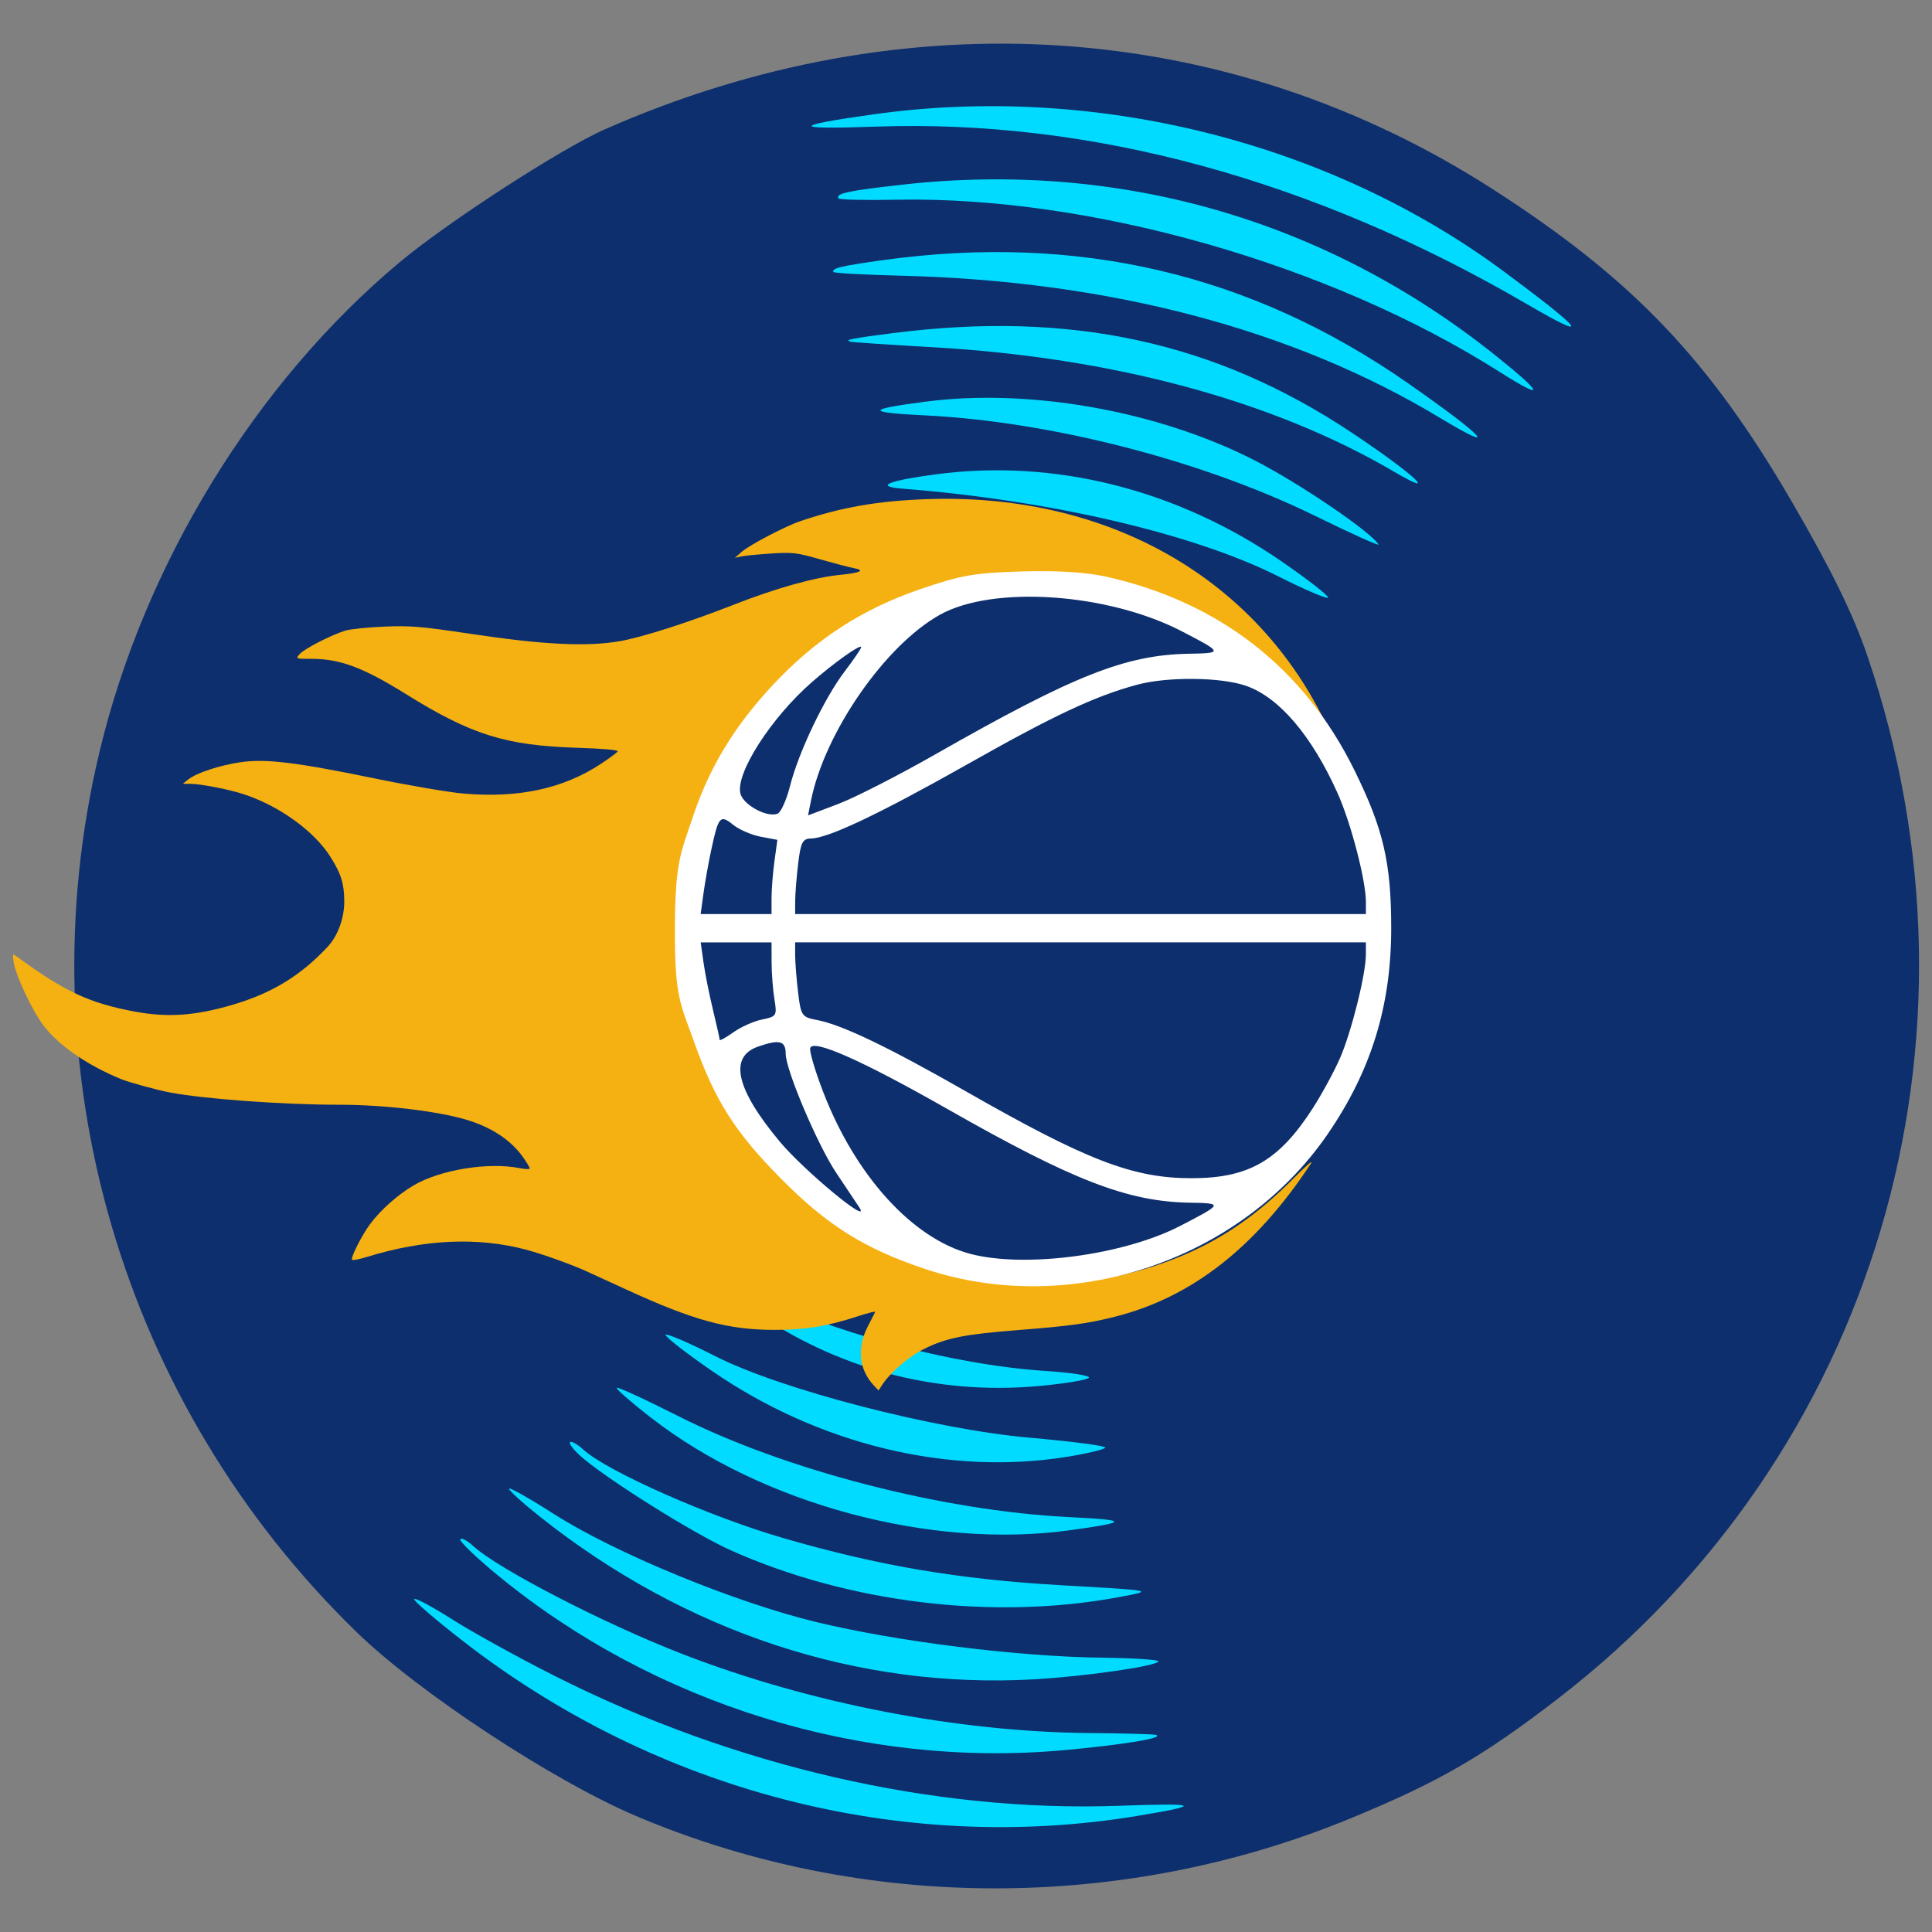 <?xml version="1.0" encoding="UTF-8" standalone="no"?>
<!-- Created with Inkscape (http://www.inkscape.org/) -->

<svg
   width="105.833mm"
   height="105.833mm"
   viewBox="0 0 105.833 105.833"
   version="1.1"
   id="svg1"
   xml:space="preserve"
   inkscape:version="1.4 (e7c3feb100, 2024-10-09)"
   sodipodi:docname="memphis.svg"
   inkscape:export-filename="../pngs/memphis.png"
   inkscape:export-xdpi="96"
   inkscape:export-ydpi="96"
   xmlns:inkscape="http://www.inkscape.org/namespaces/inkscape"
   xmlns:sodipodi="http://sodipodi.sourceforge.net/DTD/sodipodi-0.dtd"
   xmlns="http://www.w3.org/2000/svg"
   xmlns:svg="http://www.w3.org/2000/svg"><rect x="0" y="0" width="105.833" height="105.833" fill="#808080" stroke="none"/><sodipodi:namedview
     id="namedview1"
     pagecolor="#ffffff"
     bordercolor="#000000"
     borderopacity="0.25"
     inkscape:showpageshadow="2"
     inkscape:pageopacity="0.0"
     inkscape:pagecheckerboard="0"
     inkscape:deskcolor="#d1d1d1"
     inkscape:document-units="mm"
     inkscape:zoom="1.1980835"
     inkscape:cx="355.56786"
     inkscape:cy="98.490628"
     inkscape:window-width="1920"
     inkscape:window-height="1011"
     inkscape:window-x="0"
     inkscape:window-y="32"
     inkscape:window-maximized="1"
     inkscape:current-layer="layer1"
     showgrid="false" /><defs
     id="defs1" /><g
     inkscape:label="Capa 1"
     inkscape:groupmode="layer"
     id="layer1"><ellipse
       style="fill:#01dbff;fill-opacity:1;stroke-width:1.215"
       id="path4"
       cx="60.919"
       cy="23.93"
       rx="30.541"
       ry="23.098"
       transform="rotate(3.297)" /><ellipse
       style="fill:#01dbff;fill-opacity:1;stroke-width:1.215"
       id="path4-6"
       cx="65.039"
       cy="66.471"
       rx="30.541"
       ry="23.098"
       transform="rotate(12.8)" /><path
       style="fill:#0d2f6d;fill-opacity:1;stroke-width:4.434"
       d="m 33.126,7.088 c 16.438,-7.248 34.097,-6.065 48.617,3.257 7.668,4.923 11.87,9.318 16.449,17.203 2.127,3.662 3.335,6.131 4.098,8.37 7.176,21.056 0.435,43.754 -16.97,57.149 -4.114,3.166 -6.508,4.548 -11.307,6.528 C 61.485,104.764 47.212,104.723 34.853,99.483 30.299,97.552 22.945,92.716 19.552,89.421 6.658,76.9 1.299,58.573 5.449,41.192 7.905,30.902 13.997,20.966 21.898,14.361 24.517,12.171 30.742,8.138 33.126,7.088 Z M 47.95,6.937 c 11.811,-0.421 23.987,2.896 35.693,9.722 3.597,2.098 3.192,1.517 -1.234,-1.767 C 72.803,7.764 59.948,4.558 47.822,6.267 c -4.527,0.638 -4.489,0.834 0.127,0.67 z M 45.929,10.869 c 0.042,0.073 1.475,0.106 3.184,0.072 10.619,-0.208 23.734,3.532 33.006,9.414 2.575,1.633 2.48,1.254 -0.227,-0.907 -9.292,-7.418 -20.6,-10.666 -32.484,-9.33 -2.982,0.335 -3.637,0.477 -3.479,0.751 z m -0.273,4.031 c 0.036,0.062 1.71,0.153 3.72,0.203 11.409,0.284 21.459,2.936 29.492,7.78 3.378,2.037 2.469,1.045 -1.72,-1.878 -8.617,-6.012 -18.12,-8.239 -28.811,-6.751 -2.258,0.314 -2.797,0.444 -2.681,0.646 z m 0.941,3.82 c 0.117,0.031 2.129,0.165 4.471,0.298 9.904,0.565 18.666,2.928 25.302,6.824 2.581,1.515 1.067,0.117 -2.31,-2.134 -7.48,-4.986 -15.421,-6.708 -25.168,-5.458 -2.273,0.291 -2.666,0.372 -2.294,0.469 z m 4.067,4.033 c 6.916,0.341 15.198,2.475 21.38,5.508 1.968,0.965 3.529,1.67 3.468,1.565 -0.389,-0.674 -4.339,-3.358 -6.78,-4.607 -5.295,-2.709 -12.321,-3.962 -18.038,-3.216 -3.268,0.426 -3.274,0.591 -0.03,0.751 z m -1.2,4.018 c 8.021,0.625 15.951,2.475 20.543,4.793 1.481,0.747 2.716,1.274 2.744,1.17 0.028,-0.104 -1.103,-0.986 -2.514,-1.959 -5.75,-3.969 -12.474,-5.663 -19.001,-4.788 -2.652,0.356 -3.344,0.662 -1.773,0.784 z m -0.011,3.715 c 0.037,0.064 1.141,0.184 2.454,0.266 5.026,0.315 12.053,2.206 16.391,4.411 1.043,0.53 1.92,0.874 1.95,0.763 0.029,-0.11 -0.91,-0.884 -2.087,-1.72 -4.621,-3.281 -10.145,-4.785 -15.791,-4.301 -2.399,0.206 -3.057,0.337 -2.916,0.581 z m -6.651,9.108 c -2.783,2.502 -4.405,5.141 -5.367,8.733 -1.002,3.741 -0.869,6.831 0.462,10.729 0.921,2.696 1.175,3.136 3.049,5.281 2.713,3.105 5.317,4.76 9.097,5.782 3.729,1.008 6.73,0.874 10.693,-0.479 2.696,-0.921 3.136,-1.175 5.281,-3.049 3.154,-2.755 4.771,-5.287 5.762,-9.021 1.005,-3.785 0.873,-6.867 -0.459,-10.769 -0.921,-2.696 -1.175,-3.136 -3.049,-5.281 -2.71,-3.102 -5.32,-4.763 -9.061,-5.765 -3.521,-0.943 -6.697,-0.878 -10.089,0.209 -3.063,0.981 -3.922,1.475 -6.319,3.63 z m 12.2,11.181 c 1.253,0.11 2.174,1.552 1.777,2.783 -0.903,2.802 -4.984,1.662 -4.223,-1.179 0.33,-1.232 1.08,-1.724 2.445,-1.604 z M 41.055,71.65 c 4.68,3.322 10.213,4.805 15.927,4.268 1.438,-0.135 2.639,-0.34 2.67,-0.455 0.031,-0.115 -1.01,-0.276 -2.313,-0.359 -5.193,-0.329 -11.976,-2.151 -16.422,-4.411 -1.043,-0.53 -1.92,-0.874 -1.95,-0.763 -0.029,0.11 0.91,0.884 2.087,1.72 z m -2.078,3.432 c 5.867,4.049 12.982,5.771 19.496,4.717 1.116,-0.181 2.05,-0.407 2.076,-0.502 0.025,-0.096 -1.846,-0.34 -4.159,-0.543 -5.199,-0.457 -13.611,-2.638 -17.191,-4.456 -1.477,-0.75 -2.708,-1.279 -2.736,-1.175 -0.028,0.104 1.103,0.986 2.514,1.959 z m -3.324,2.572 c 6.087,4.736 15.344,7.225 22.952,6.172 3.254,-0.451 3.246,-0.559 -0.055,-0.722 -6.916,-0.341 -15.568,-2.58 -21.411,-5.54 -1.816,-0.92 -3.326,-1.613 -3.357,-1.54 -0.031,0.072 0.811,0.806 1.87,1.631 z m -3.933,2.034 c 1.28,1.19 6.25,4.318 8.339,5.249 6.469,2.882 14.373,3.832 21.237,2.551 1.95,-0.364 1.977,-0.358 -3.15,-0.65 C 52.519,86.516 48.122,85.77 42.882,84.247 38.863,83.079 33.263,80.6 31.966,79.416 31.653,79.131 31.325,78.94 31.235,78.992 c -0.089,0.052 0.129,0.365 0.485,0.695 z m -2.178,3.368 c 7.994,6.36 17.463,9.483 27.102,8.936 2.822,-0.16 6.743,-0.727 6.813,-0.985 0.024,-0.089 -1.382,-0.18 -3.125,-0.202 -4.583,-0.058 -11.151,-0.877 -15.572,-1.94 -4.505,-1.084 -11.083,-3.793 -14.452,-5.951 -1.309,-0.839 -2.399,-1.454 -2.422,-1.367 -0.023,0.087 0.722,0.766 1.656,1.509 z m -2.255,3.254 c 8.586,7.048 19.934,10.554 30.958,9.566 3.264,-0.293 5.624,-0.684 5.067,-0.841 -0.142,-0.04 -1.773,-0.086 -3.625,-0.101 -7.256,-0.062 -15.355,-1.634 -22.32,-4.334 -4.244,-1.645 -10.061,-4.647 -11.433,-5.9 -0.361,-0.329 -0.684,-0.496 -0.718,-0.369 -0.034,0.126 0.898,1.017 2.071,1.98 z m -1.901,3.605 c 10.58,8.212 24.006,11.69 36.908,9.56 3.646,-0.602 3.436,-0.714 -1.031,-0.555 -10.109,0.36 -21.047,-2.158 -30.849,-7.101 -1.984,-1 -4.522,-2.4 -5.641,-3.111 -1.119,-0.711 -2.056,-1.209 -2.083,-1.108 -0.027,0.101 1.186,1.143 2.695,2.315 z"
       id="path1" /><path
       style="fill:#f5b112;fill-opacity:1;stroke-width:0.481"
       d="m 47.846,75.871 c -0.799,-0.872 -0.912,-2.046 -0.31,-3.208 0.203,-0.391 0.386,-0.749 0.407,-0.796 0.021,-0.047 -0.379,0.051 -0.889,0.218 -1.757,0.575 -2.946,0.769 -4.669,0.765 -2.524,-0.007 -4.406,-0.523 -8.093,-2.218 -0.863,-0.397 -1.851,-0.85 -2.196,-1.007 -0.776,-0.354 -2.425,-0.942 -3.262,-1.165 -2.679,-0.71 -5.586,-0.578 -8.754,0.399 -0.398,0.123 -0.755,0.191 -0.793,0.153 -0.098,-0.101 0.539,-1.36 0.996,-1.97 0.577,-0.769 1.515,-1.602 2.368,-2.104 1.473,-0.866 4.101,-1.291 5.837,-0.945 0.293,0.058 0.533,0.065 0.533,0.014 0,-0.051 -0.162,-0.323 -0.36,-0.605 C 28.014,62.48 26.97,61.778 25.635,61.364 24.048,60.872 21.076,60.516 18.549,60.516 15.505,60.515 11.243,60.206 9.323,59.848 8.621,59.717 7.081,59.295 6.625,59.108 4.8,58.36 3.266,57.306 2.409,56.212 1.807,55.442 0.862,53.451 0.752,52.717 0.678,52.227 0.68,52.223 0.954,52.423 3.55,54.322 4.903,54.951 7.378,55.413 c 1.798,0.335 3.295,0.233 5.333,-0.363 2.177,-0.637 3.753,-1.596 5.242,-3.191 0.55,-0.589 0.907,-1.563 0.905,-2.47 -0.003,-0.975 -0.161,-1.497 -0.734,-2.416 -0.883,-1.417 -2.75,-2.781 -4.715,-3.448 -0.784,-0.266 -2.381,-0.583 -2.956,-0.587 l -0.439,-0.003 0.301,-0.239 c 0.446,-0.353 1.697,-0.768 2.836,-0.939 1.376,-0.207 3.028,-0.009 7.34,0.878 1.898,0.391 4.1,0.767 4.893,0.835 3.028,0.263 5.479,-0.268 7.545,-1.635 0.458,-0.303 0.866,-0.607 0.907,-0.675 0.046,-0.077 -0.792,-0.152 -2.212,-0.197 -3.921,-0.123 -5.804,-0.712 -9.368,-2.93 -2.371,-1.475 -3.624,-1.943 -5.198,-1.943 -0.865,0 -0.87,-0.002 -0.643,-0.26 0.258,-0.294 1.751,-1.059 2.509,-1.287 0.276,-0.083 1.236,-0.181 2.133,-0.218 1.432,-0.059 2.009,-0.011 4.722,0.396 3.961,0.595 6.341,0.714 8.143,0.407 1.225,-0.208 3.74,-1.011 6.27,-2.002 2.31,-0.905 4.423,-1.498 5.835,-1.637 1.115,-0.11 1.385,-0.245 0.738,-0.369 -0.268,-0.051 -1.105,-0.271 -1.86,-0.487 -1.257,-0.361 -1.48,-0.387 -2.635,-0.314 -0.694,0.044 -1.431,0.115 -1.638,0.159 l -0.376,0.079 0.376,-0.328 c 0.447,-0.39 2.39,-1.406 3.228,-1.688 2.247,-0.757 4.204,-1.098 6.873,-1.197 9.543,-0.354 17.563,3.978 21.573,11.653 l 0.405,0.775 -0.537,-0.646 c -1.399,-1.684 -3.278,-3.349 -4.894,-4.339 -5.499,-3.368 -12.144,-3.717 -17.922,-0.941 -3.201,1.538 -6.397,4.561 -8.176,7.735 -2.425,4.325 -3.118,9.442 -1.934,14.285 1.458,5.964 6.14,11.204 11.862,13.274 4.532,1.64 9.338,1.495 13.79,-0.415 2.197,-0.943 4.058,-2.251 6.018,-4.233 0.658,-0.666 1.054,-0.999 0.889,-0.748 -3.029,4.589 -6.52,7.318 -10.722,8.382 -1.471,0.372 -2.473,0.511 -5.27,0.73 -2.962,0.232 -3.947,0.426 -5.153,1.016 -0.846,0.414 -1.899,1.311 -2.342,1.996 l -0.194,0.3 z"
       id="path7"
       sodipodi:nodetypes="sssssssssssssssscsssssssssssccssssscsssssssssssssscsssscsssssssscsssscs" /><ellipse
       style="fill:#0d2f6d;fill-opacity:1;stroke-width:1.23"
       id="path6"
       cx="-56.915"
       cy="-50.779"
       rx="19.261"
       ry="18.8"
       transform="scale(-1)" /><path
       style="fill:#ffffff;fill-opacity:1;stroke-width:3.052"
       d="m 60.611,31.593 c 6.191,1.39 10.831,5.01 13.582,10.597 1.587,3.221 2.016,5.065 2.016,8.656 0,4.261 -1.099,7.818 -3.49,11.293 -4.773,6.937 -14.079,10.043 -22.069,7.365 -3.311,-1.11 -5.334,-2.38 -7.868,-4.94 -2.514,-2.54 -3.598,-4.242 -4.745,-7.449 -0.779,-2.178 -1.081,-2.471 -1.067,-6.323 0.012,-3.63 0.35,-4.144 0.975,-6.018 0.912,-2.733 2.261,-4.965 4.368,-7.227 2.338,-2.51 4.889,-4.173 8.083,-5.268 2.248,-0.771 2.988,-0.901 5.565,-0.976 1.965,-0.058 3.54,0.041 4.651,0.29 z m -9.133,2.088 c -3,1.677 -6.308,6.451 -7.054,10.181 l -0.161,0.805 1.649,-0.625 c 0.907,-0.344 3.285,-1.557 5.284,-2.697 7.649,-4.361 10.456,-5.474 13.952,-5.534 1.854,-0.032 1.843,-0.063 -0.417,-1.233 -4.057,-2.1 -10.342,-2.526 -13.254,-0.898 z m -7.017,3.697 c -2.238,1.963 -4.178,4.992 -3.902,6.093 0.156,0.622 1.452,1.326 2.032,1.104 0.185,-0.071 0.493,-0.753 0.685,-1.515 0.465,-1.846 1.89,-4.832 3,-6.287 0.494,-0.647 0.898,-1.242 0.898,-1.321 0,-0.204 -1.491,0.854 -2.713,1.926 z m 17.829,0.13 c -2.311,0.626 -4.533,1.666 -9.26,4.337 -4.821,2.724 -7.662,4.074 -8.598,4.086 -0.464,0.006 -0.57,0.21 -0.708,1.364 -0.09,0.746 -0.164,1.676 -0.165,2.067 l -0.002,0.711 h 15.633 15.633 v -0.66 c 0,-1.188 -0.823,-4.347 -1.558,-5.978 -1.415,-3.142 -3.186,-5.221 -4.991,-5.861 -1.369,-0.485 -4.315,-0.517 -5.983,-0.065 z m -23.335,9.075 c -0.151,0.711 -0.342,1.786 -0.424,2.39 l -0.149,1.098 h 1.941 1.941 v -0.868 c 0,-0.478 0.072,-1.392 0.16,-2.033 l 0.16,-1.164 -0.916,-0.172 c -0.504,-0.095 -1.186,-0.391 -1.516,-0.659 -0.702,-0.57 -0.8,-0.455 -1.196,1.408 z m 4.603,5.749 c 0.001,0.391 0.074,1.311 0.162,2.045 0.152,1.268 0.203,1.342 1.035,1.498 1.348,0.253 3.906,1.479 8.158,3.909 6.619,3.783 9.148,4.757 12.356,4.757 3.139,0 4.795,-0.957 6.65,-3.843 0.491,-0.764 1.155,-1.985 1.476,-2.713 0.626,-1.42 1.427,-4.622 1.427,-5.704 V 51.622 H 59.189 43.556 Z m -5.021,0.388 c 0.085,0.604 0.319,1.776 0.52,2.605 0.201,0.829 0.365,1.563 0.365,1.633 0,0.069 0.339,-0.115 0.753,-0.411 0.414,-0.295 1.125,-0.611 1.578,-0.701 0.783,-0.157 0.817,-0.212 0.671,-1.096 -0.085,-0.512 -0.155,-1.425 -0.157,-2.029 l -0.003,-1.098 h -1.941 -1.941 z m 6.564,7.116 c 1.76,4.563 4.872,7.993 8.021,8.841 2.984,0.804 8.416,0.086 11.53,-1.524 2.347,-1.213 2.358,-1.241 0.507,-1.272 -3.385,-0.058 -6.374,-1.212 -13.206,-5.1 -4.748,-2.702 -7.45,-3.901 -7.572,-3.36 -0.043,0.191 0.28,1.277 0.719,2.414 z m -3.575,-2.504 c -1.615,0.563 -1.214,2.325 1.184,5.2 1.318,1.581 5.014,4.644 4.372,3.624 -0.067,-0.107 -0.639,-0.963 -1.27,-1.903 -1.019,-1.517 -2.773,-5.647 -2.773,-6.53 0,-0.712 -0.34,-0.8 -1.513,-0.391 z"
       id="path5"
       sodipodi:nodetypes="sssssssccssssssccssssssscsssssssccscccssssssscccsccssscccssssssccccccssscscccscsssssssscss" /></g></svg>
